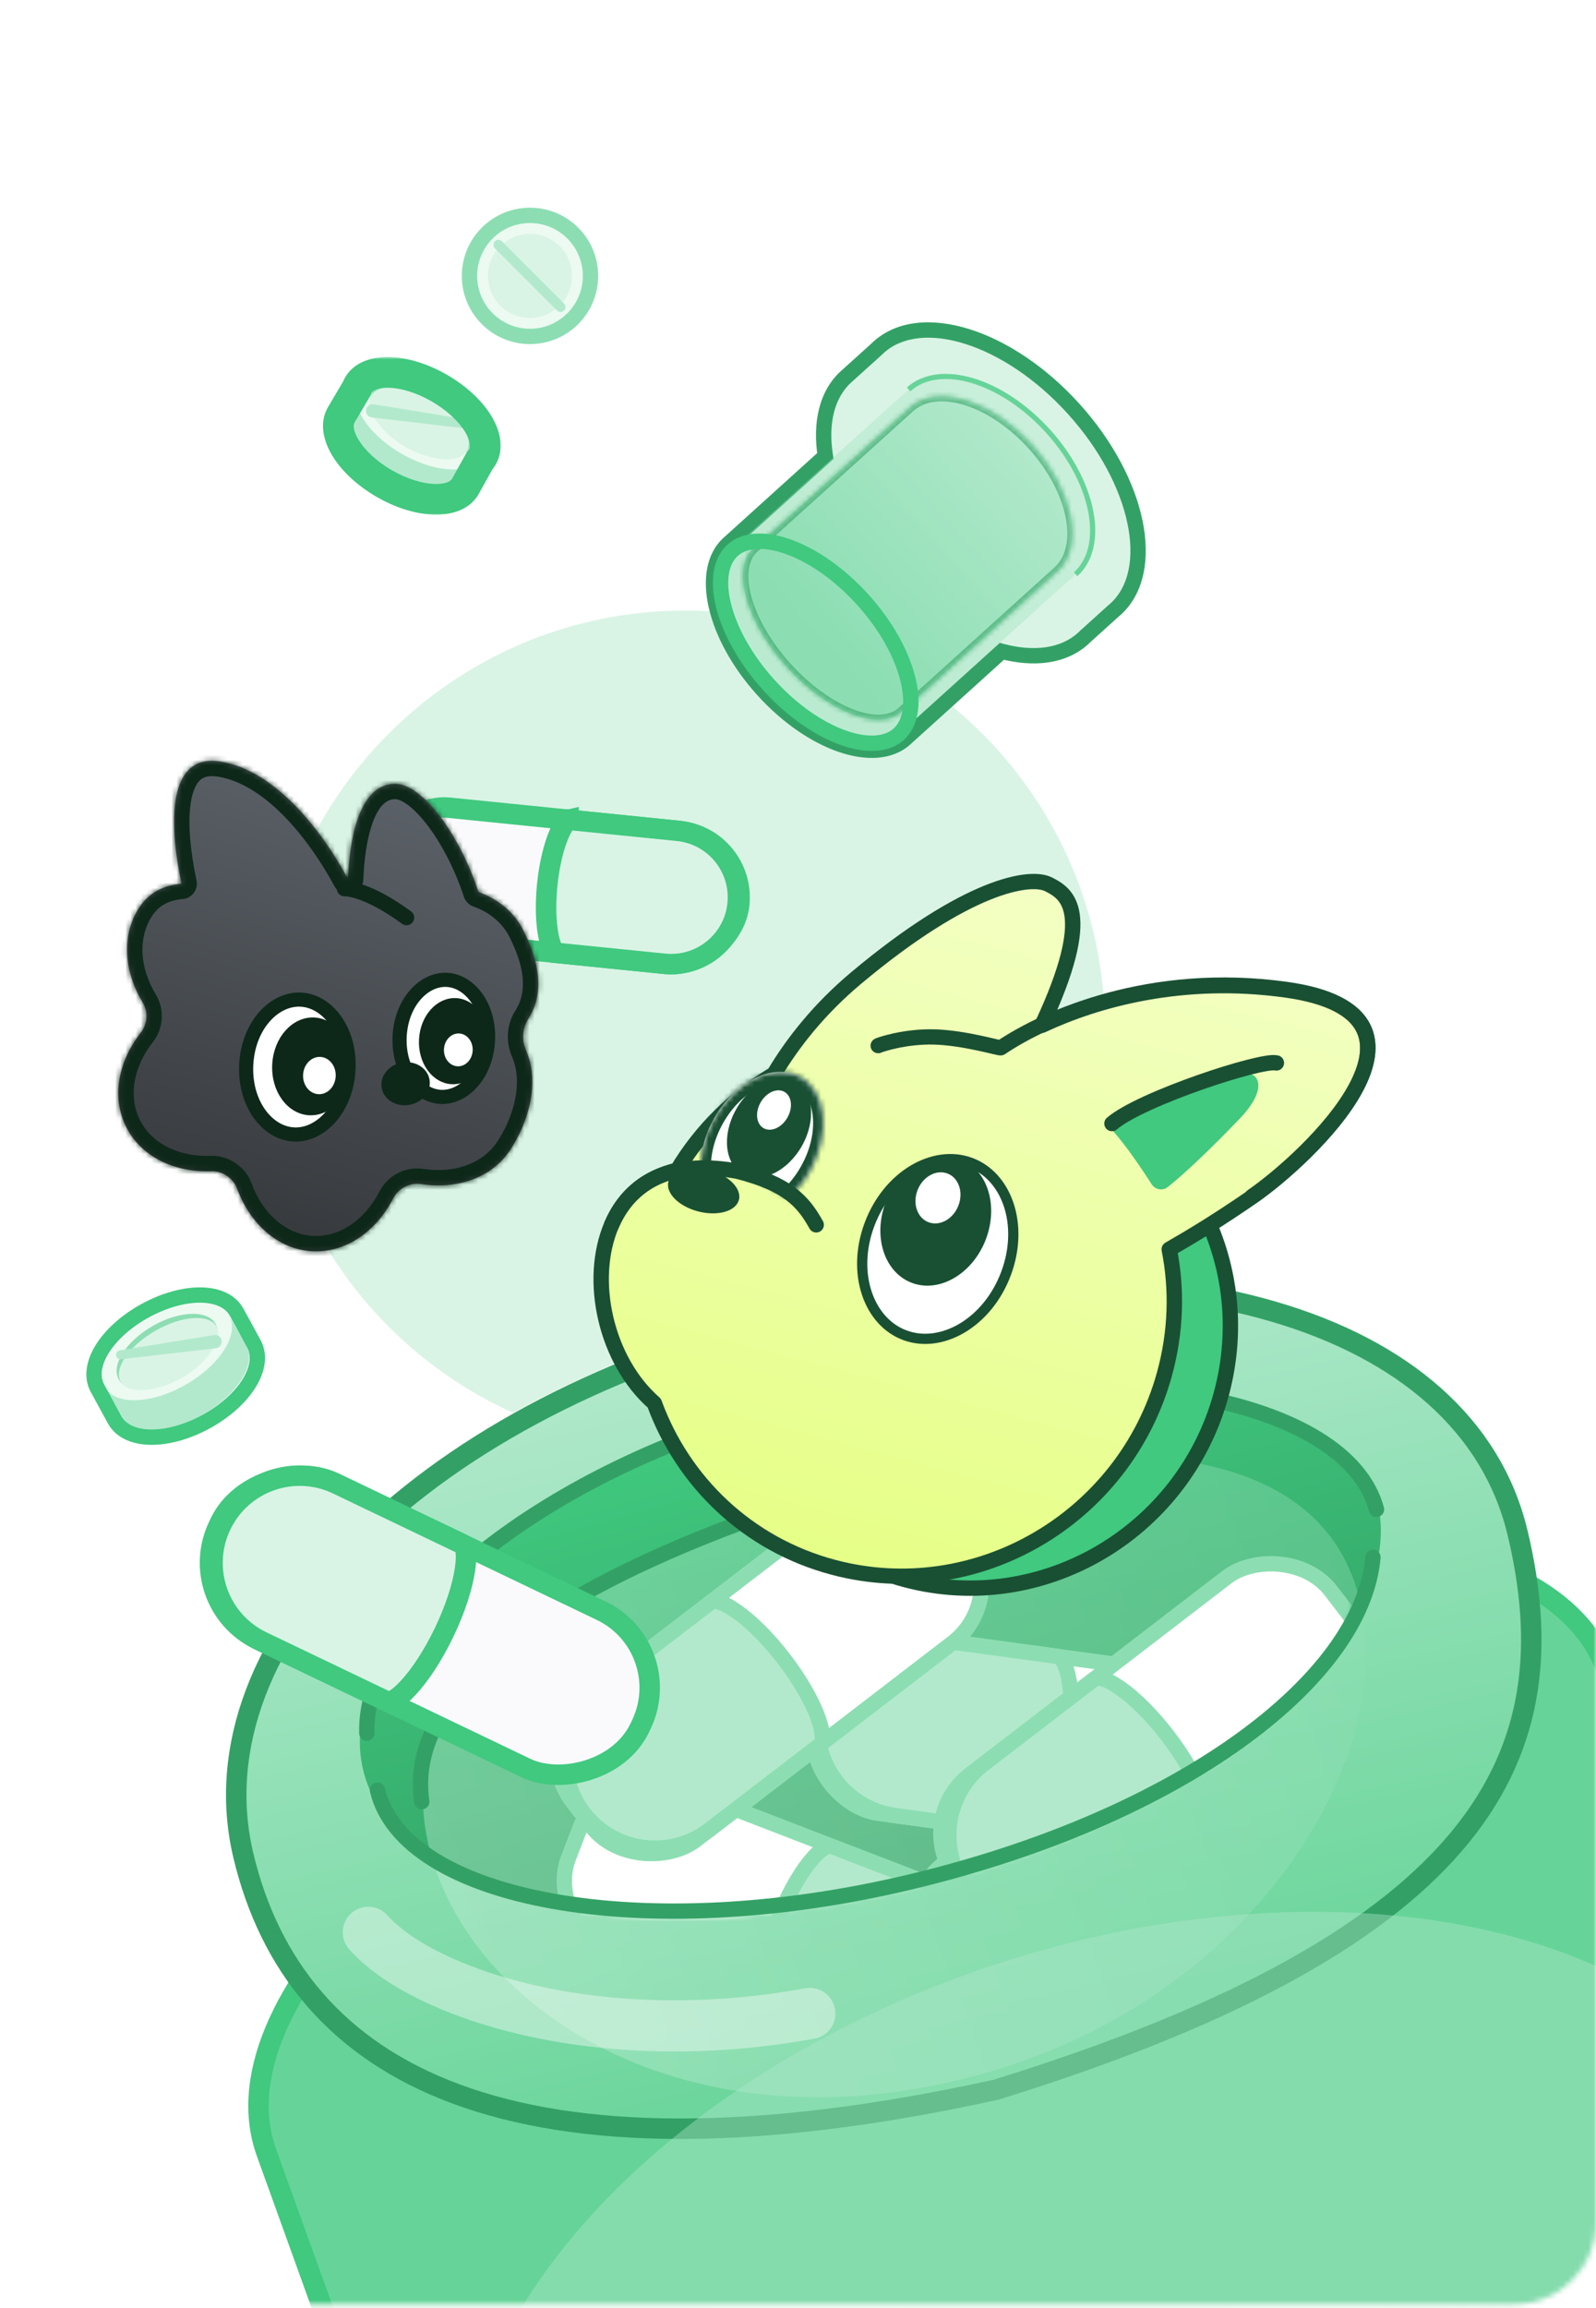 <svg width="312" height="451" viewBox="0 0 312 451" fill="none" xmlns="http://www.w3.org/2000/svg">
<path fill-rule="evenodd" clip-rule="evenodd" d="M200.694 249.026C210.329 235.584 216 219.109 216 201.31C216 156.022 179.287 119.31 134 119.31C88.713 119.31 52 156.022 52 201.31C52 234.604 71.843 263.264 100.348 276.108C115.907 267.409 134.102 260.316 154.18 255.525C170.329 251.671 185.995 249.528 200.694 249.026Z" fill="#D9F4E5"/>
<mask id="mask0_2014_17638" style="mask-type:alpha" maskUnits="userSpaceOnUse" x="0" y="0" width="312" height="451">
<rect y="0.31" width="312" height="450" rx="16" fill="#D9D9D9"/>
</mask>
<g mask="url(#mask0_2014_17638)">
<rect x="145.827" y="163.707" width="26.114" height="71.372" rx="13.057" transform="rotate(95.77 145.827 163.707)" fill="#FAFAFC" stroke="#40C97F" stroke-width="4"/>
<path d="M110.722 160.534C110.909 160.327 111.034 160.236 111.097 160.199L132.515 162.363C139.69 163.088 144.919 169.492 144.194 176.666C143.469 183.841 137.065 189.069 129.89 188.344L110.125 186.347L110.125 186.347L108.471 186.18C108.418 186.131 108.314 186.017 108.171 185.776C107.846 185.228 107.511 184.321 107.247 183.034C106.724 180.486 106.573 176.898 106.977 172.906C107.38 168.913 108.246 165.429 109.267 163.036C109.783 161.828 110.294 161.006 110.722 160.534ZM111.132 160.18C111.14 160.176 111.144 160.175 111.144 160.175C111.144 160.176 111.14 160.177 111.132 160.18Z" fill="#D9F4E5" stroke="#40C97F" stroke-width="4"/>
<circle cx="103.607" cy="53.916" r="11.829" transform="rotate(45 103.607 53.916)" fill="#ECFAF2" stroke="#8CDEB2" stroke-width="3"/>
<circle cx="103.607" cy="53.916" r="8.215" transform="rotate(45 103.607 53.916)" fill="#D9F4E5"/>
<rect x="97.42" y="46.463" width="19.145" height="1.939" rx="0.969" transform="rotate(45 97.42 46.463)" fill="#B2E9CC"/>
<path fill-rule="evenodd" clip-rule="evenodd" d="M75.124 94.501C81.82 98.367 88.905 98.631 90.949 95.092L94.449 89.03L86.267 84.306C85.161 83.368 83.905 82.48 82.525 81.683C81.144 80.886 79.747 80.242 78.381 79.753L70.2 75.03L66.7 81.092C64.657 84.631 68.428 90.635 75.124 94.501Z" fill="#B2E9CC"/>
<ellipse cx="82.193" cy="82.257" rx="14" ry="7.4" transform="rotate(30 82.193 82.257)" fill="#ECFAF2"/>
<ellipse cx="82.193" cy="82.257" rx="10.908" ry="5.766" transform="rotate(30 82.193 82.257)" fill="#8CDEB2"/>
<ellipse cx="81.924" cy="82.723" rx="10.803" ry="5.227" transform="rotate(30 81.924 82.723)" fill="#D9F4E5"/>
<path d="M71.904 81.201C71.027 80.302 71.806 78.806 73.045 79.008L91.449 82.006C91.605 82.032 91.751 82.099 91.872 82.2C92.539 82.76 92.071 83.844 91.207 83.743L72.685 81.585C72.388 81.551 72.112 81.415 71.904 81.201Z" fill="#B2E9CC"/>
<mask id="path-13-outside-1_2014_17638" maskUnits="userSpaceOnUse" x="62.145" y="69.766" width="36" height="31" fill="black">
<rect fill="white" x="62.145" y="69.766" width="36" height="31"/>
<path fill-rule="evenodd" clip-rule="evenodd" d="M93.817 89.944C94.007 89.734 94.174 89.505 94.317 89.257C96.361 85.718 92.589 79.714 85.893 75.848C79.197 71.982 72.112 71.718 70.069 75.257C69.957 75.451 69.862 75.653 69.784 75.862L66.7 81.092C64.657 84.631 68.428 90.635 75.124 94.501C81.82 98.367 88.905 98.631 90.949 95.092L93.817 89.944Z"/>
</mask>
<path d="M94.317 89.257L96.915 90.757V90.757L94.317 89.257ZM93.817 89.944L91.592 87.931L91.362 88.185L91.196 88.484L93.817 89.944ZM70.069 75.257L67.471 73.757L67.471 73.757L70.069 75.257ZM69.784 75.862L72.368 77.385L72.503 77.157L72.596 76.909L69.784 75.862ZM66.7 81.092L64.116 79.568L64.109 79.58L64.102 79.592L66.7 81.092ZM90.949 95.092L93.547 96.592L93.558 96.572L93.57 96.552L90.949 95.092ZM91.719 87.757C91.684 87.818 91.643 87.875 91.592 87.931L96.041 91.957C96.371 91.592 96.665 91.192 96.915 90.757L91.719 87.757ZM84.393 78.447C87.404 80.185 89.626 82.336 90.842 84.271C92.14 86.337 91.91 87.426 91.719 87.757L96.915 90.757C98.768 87.549 97.674 83.867 95.923 81.079C94.09 78.162 91.078 75.378 87.393 73.25L84.393 78.447ZM72.667 76.757C72.858 76.426 73.687 75.683 76.124 75.774C78.409 75.859 81.382 76.708 84.393 78.447L87.393 73.25C83.708 71.123 79.791 69.906 76.348 69.778C73.058 69.655 69.323 70.549 67.471 73.757L72.667 76.757ZM72.596 76.909C72.615 76.855 72.639 76.805 72.667 76.757L67.471 73.757C67.274 74.098 67.108 74.451 66.973 74.815L72.596 76.909ZM67.2 74.338L64.116 79.568L69.284 82.616L72.368 77.385L67.2 74.338ZM64.102 79.592C62.25 82.8 63.343 86.482 65.095 89.27C66.927 92.187 69.94 94.971 73.624 97.099L76.624 91.903C73.613 90.164 71.391 88.014 70.175 86.078C68.877 84.013 69.107 82.923 69.298 82.592L64.102 79.592ZM73.624 97.099C77.309 99.226 81.226 100.443 84.669 100.571C87.959 100.694 91.695 99.8 93.547 96.592L88.351 93.592C88.16 93.923 87.331 94.666 84.893 94.575C82.609 94.49 79.636 93.641 76.624 91.903L73.624 97.099ZM93.57 96.552L96.437 91.404L91.196 88.484L88.328 93.632L93.57 96.552Z" fill="#40C97F" mask="url(#path-13-outside-1_2014_17638)"/>
<path fill-rule="evenodd" clip-rule="evenodd" d="M39.748 276.385C33.052 280.251 25.967 280.516 23.923 276.977L20.423 270.915L28.605 266.191C29.711 265.253 30.967 264.365 32.348 263.568C33.728 262.771 35.125 262.127 36.491 261.638L44.672 256.915L48.172 262.977C50.215 266.516 46.444 272.519 39.748 276.385Z" fill="#B2E9CC"/>
<ellipse cx="14" cy="7.4" rx="14" ry="7.4" transform="matrix(-0.866 0.5 0.5 0.866 41.103 250.733)" fill="#ECFAF2"/>
<ellipse cx="10.908" cy="5.766" rx="10.908" ry="5.766" transform="matrix(-0.866 0.5 0.5 0.866 39.243 253.695)" fill="#8CDEB2"/>
<ellipse cx="10.803" cy="5.227" rx="10.803" ry="5.227" transform="matrix(-0.866 0.5 0.5 0.866 39.69 254.68)" fill="#D9F4E5"/>
<path d="M42.968 263.086C43.845 262.187 43.066 260.691 41.827 260.893L23.423 263.891C23.267 263.917 23.121 263.984 23 264.085C22.333 264.644 22.801 265.729 23.665 265.628L42.187 263.47C42.484 263.436 42.76 263.3 42.968 263.086Z" fill="#B2E9CC"/>
<path d="M19.067 271.321C17.692 268.805 18.537 265.797 20.238 263.238C21.983 260.614 24.86 258.06 28.422 256.115C31.985 254.169 35.688 253.128 38.839 253.078C41.911 253.029 44.899 253.945 46.273 256.462L49.611 262.573L49.617 262.583C50.995 265.106 50.16 268.121 48.461 270.688C46.719 273.32 43.843 275.878 40.28 277.824C36.717 279.771 33.01 280.808 29.854 280.851C26.776 280.893 23.788 279.966 22.41 277.443L22.405 277.433L19.067 271.321Z" stroke="#40C97F" stroke-width="3"/>
<g style="mix-blend-mode:multiply">
<rect x="1.186" y="1.759" width="35.096" height="92.351" rx="14.5" transform="matrix(-0.191 0.982 0.982 0.191 222.363 396.046)" fill="white" stroke="#8CDEB2" stroke-width="3"/>
<path d="M268.36 406.208L268.35 406.206L268.341 406.204L241.488 400.977C231.975 399.125 222.762 405.336 220.91 414.849C219.059 424.362 225.269 433.575 234.782 435.427L260.348 440.403L260.349 440.403L261.66 440.658C261.78 440.682 262.181 440.676 262.919 439.998C263.631 439.346 264.433 438.259 265.251 436.746C266.877 433.735 268.399 429.341 269.383 424.284C270.367 419.228 270.604 414.583 270.227 411.182C270.037 409.472 269.7 408.165 269.286 407.293C268.855 406.388 268.485 406.232 268.365 406.209L268.36 406.208Z" fill="#B2E9CC" stroke="#8CDEB2" stroke-width="3"/>
<rect x="0.401" y="2.083" width="35.096" height="92.351" rx="14.5" transform="matrix(-0.561 0.828 0.828 0.561 270.746 393.85)" fill="white" stroke="#8CDEB2" stroke-width="3"/>
<path d="M309.783 420.767L309.775 420.762L309.766 420.756L287.114 405.418C279.089 399.984 268.179 402.085 262.745 410.11C257.311 418.134 259.412 429.045 267.436 434.479L289.003 449.082L289.003 449.082L290.109 449.831C290.211 449.9 290.582 450.052 291.527 449.718C292.438 449.397 293.602 448.712 294.947 447.64C297.623 445.508 300.747 442.063 303.635 437.797C306.523 433.531 308.563 429.352 309.549 426.075C310.045 424.428 310.248 423.093 310.209 422.128C310.168 421.127 309.889 420.839 309.787 420.77L309.783 420.767Z" fill="#B2E9CC" stroke="#8CDEB2" stroke-width="3"/>
<rect x="0.401" y="2.083" width="35.096" height="92.351" rx="14.5" transform="matrix(-0.561 0.828 0.828 0.561 259.402 356.828)" fill="white" stroke="#8CDEB2" stroke-width="3"/>
<path d="M298.438 383.745L298.43 383.74L298.421 383.734L275.769 368.396C267.744 362.962 256.834 365.063 251.4 373.087C245.966 381.112 248.067 392.023 256.092 397.457L277.659 412.06L277.659 412.06L278.765 412.809C278.866 412.878 279.237 413.03 280.182 412.696C281.093 412.375 282.257 411.69 283.602 410.618C286.279 408.486 289.402 405.04 292.29 400.775C295.179 396.509 297.218 392.33 298.204 389.053C298.7 387.406 298.904 386.071 298.864 385.106C298.823 384.105 298.544 383.817 298.442 383.748L298.438 383.745Z" fill="#B2E9CC" stroke="#8CDEB2" stroke-width="3"/>
<rect x="0.401" y="2.083" width="35.096" height="92.351" rx="14.5" transform="matrix(-0.561 0.828 0.828 0.561 188.008 354.008)" fill="white" stroke="#8CDEB2" stroke-width="3"/>
<path d="M227.045 380.925L227.037 380.92L227.028 380.914L204.376 365.576C196.351 360.142 185.441 362.243 180.007 370.267C174.573 378.292 176.674 389.203 184.699 394.637L206.265 409.24L206.266 409.24L207.372 409.989C207.473 410.058 207.844 410.21 208.789 409.876C209.7 409.555 210.864 408.87 212.209 407.798C214.886 405.666 218.009 402.22 220.897 397.955C223.786 393.689 225.825 389.51 226.811 386.233C227.307 384.586 227.51 383.251 227.471 382.286C227.43 381.285 227.151 380.997 227.049 380.928L227.045 380.925Z" fill="#B2E9CC" stroke="#8CDEB2" stroke-width="3"/>
<rect x="1.892" y="-0.959" width="35.096" height="92.351" rx="14.5" transform="matrix(0.95 0.311 0.311 -0.95 228.768 504.165)" fill="white" stroke="#8CDEB2" stroke-width="3"/>
<rect x="2.117" y="-0.14" width="35.096" height="92.351" rx="14.5" transform="matrix(0.752 0.659 0.659 -0.752 274.845 519.782)" fill="white" stroke="#8CDEB2" stroke-width="3"/>
<rect x="2.117" y="-0.14" width="35.096" height="92.351" rx="14.5" transform="matrix(0.752 0.659 0.659 -0.752 207.79 467.228)" fill="white" stroke="#8CDEB2" stroke-width="3"/>
<path d="M239.157 434.627L239.15 434.634L239.144 434.642L221.12 455.221C214.734 462.512 215.468 473.598 222.759 479.984C230.05 486.369 241.136 485.635 247.522 478.345L264.682 458.751L264.682 458.751L265.562 457.746C265.643 457.654 265.839 457.304 265.626 456.325C265.419 455.382 264.884 454.142 263.987 452.675C262.202 449.755 259.17 446.229 255.295 442.835C251.419 439.441 247.525 436.9 244.395 435.516C242.822 434.82 241.522 434.453 240.56 434.373C239.562 434.29 239.241 434.531 239.16 434.623L239.157 434.627Z" fill="#B2E9CC" stroke="#8CDEB2" stroke-width="3"/>
<rect x="2.117" y="-0.14" width="35.096" height="92.351" rx="14.5" transform="matrix(0.752 0.659 0.659 -0.752 151.503 455.979)" fill="white" stroke="#8CDEB2" stroke-width="3"/>
<path d="M182.87 423.377L182.864 423.384L182.858 423.392L164.833 443.971C158.448 451.262 159.182 462.349 166.473 468.734C173.763 475.119 184.85 474.385 191.235 467.095L208.396 447.501L208.396 447.501L209.276 446.496C209.356 446.404 209.553 446.055 209.339 445.076C209.133 444.132 208.598 442.892 207.7 441.425C205.916 438.505 202.884 434.979 199.008 431.585C195.133 428.191 191.238 425.65 188.109 424.266C186.536 423.57 185.236 423.203 184.274 423.123C183.275 423.04 182.955 423.281 182.874 423.373L182.87 423.377Z" fill="#B2E9CC" stroke="#8CDEB2" stroke-width="3"/>
<rect x="1.892" y="-0.959" width="35.096" height="92.351" rx="14.5" transform="matrix(0.95 0.311 0.311 -0.95 177.402 494.589)" fill="white" stroke="#8CDEB2" stroke-width="3"/>
<path d="M193.004 453.007L193.001 453.016L192.998 453.025L184.488 479.025C181.473 488.235 186.496 498.146 195.706 501.161C204.917 504.176 214.828 499.153 217.843 489.943L225.945 465.189L225.945 465.189L226.361 463.92C226.399 463.803 226.443 463.405 225.862 462.588C225.302 461.801 224.324 460.87 222.923 459.872C220.136 457.886 215.964 455.832 211.069 454.229C206.173 452.626 201.593 451.816 198.172 451.77C196.452 451.747 195.112 451.919 194.196 452.222C193.244 452.538 193.044 452.885 193.006 453.002L193.004 453.007Z" fill="#B2E9CC" stroke="#8CDEB2" stroke-width="3"/>
<rect x="2.117" y="-0.14" width="35.096" height="92.351" rx="14.5" transform="matrix(0.752 0.659 0.659 -0.752 239.489 486.938)" fill="white" stroke="#8CDEB2" stroke-width="3"/>
<path d="M270.857 454.336L270.85 454.343L270.844 454.351L252.819 474.93C246.434 482.221 247.168 493.308 254.459 499.693C261.749 506.078 272.836 505.344 279.221 498.054L296.382 478.46L296.382 478.46L297.262 477.455C297.342 477.363 297.539 477.014 297.325 476.035C297.119 475.091 296.584 473.852 295.686 472.384C293.902 469.464 290.87 465.938 286.994 462.544C283.119 459.15 279.224 456.609 276.095 455.225C274.522 454.529 273.222 454.162 272.26 454.082C271.261 453.999 270.941 454.24 270.86 454.332L270.857 454.336Z" fill="#B2E9CC" stroke="#8CDEB2" stroke-width="3"/>
<rect x="2.117" y="-0.14" width="35.096" height="92.351" rx="14.5" transform="matrix(0.752 0.659 0.659 -0.752 164.293 438.277)" fill="white" stroke="#8CDEB2" stroke-width="3"/>
<path d="M195.66 405.676L195.654 405.683L195.647 405.691L177.623 426.27C171.238 433.561 171.972 444.647 179.262 451.033C186.553 457.418 197.64 456.684 204.025 449.394L221.186 429.8L221.185 429.8L222.065 428.795C222.146 428.703 222.343 428.353 222.129 427.374C221.923 426.431 221.387 425.191 220.49 423.723C218.706 420.804 215.673 417.278 211.798 413.884C207.923 410.49 204.028 407.949 200.899 406.565C199.325 405.869 198.026 405.501 197.064 405.421C196.065 405.338 195.744 405.58 195.664 405.672L195.66 405.676Z" fill="#B2E9CC" stroke="#8CDEB2" stroke-width="3"/>
<rect x="-0.86" y="-1.939" width="35.096" height="92.351" rx="14.5" transform="matrix(0.36 -0.933 -0.933 -0.36 190.59 408.305)" fill="white" stroke="#8CDEB2" stroke-width="3"/>
<path d="M149.791 393.501L149.8 393.505L149.81 393.508L175.336 403.347C184.379 406.833 194.535 402.328 198.021 393.284C201.506 384.241 197.001 374.085 187.958 370.599L163.655 361.232L163.655 361.232L162.409 360.752C162.294 360.708 161.898 360.643 161.053 361.181C160.238 361.699 159.258 362.629 158.189 363.976C156.062 366.657 153.796 370.717 151.943 375.524C150.09 380.331 149.045 384.862 148.823 388.277C148.711 389.994 148.813 391.34 149.069 392.271C149.335 393.237 149.672 393.455 149.786 393.499L149.791 393.501Z" fill="#B2E9CC" stroke="#8CDEB2" stroke-width="3"/>
<rect x="1.284" y="1.689" width="35.096" height="92.351" rx="14.5" transform="matrix(-0.135 0.991 0.991 0.135 170.262 425.001)" fill="white" stroke="#8CDEB2" stroke-width="3"/>
<path d="M216.678 432.624L216.669 432.622L216.659 432.621L189.553 428.927C179.95 427.618 171.104 434.341 169.796 443.944C168.487 453.547 175.21 462.392 184.813 463.701L210.621 467.219L210.621 467.219L211.944 467.399C212.065 467.416 212.465 467.387 213.164 466.669C213.838 465.977 214.577 464.847 215.307 463.289C216.76 460.191 218.03 455.717 218.726 450.613C219.421 445.509 219.395 440.858 218.824 437.484C218.538 435.788 218.128 434.501 217.664 433.654C217.183 432.775 216.805 432.641 216.684 432.624L216.678 432.624Z" fill="#B2E9CC" stroke="#8CDEB2" stroke-width="3"/>
<rect x="1.284" y="1.689" width="35.096" height="92.351" rx="14.5" transform="matrix(-0.135 0.991 0.991 0.135 113.975 413.752)" fill="white" stroke="#8CDEB2" stroke-width="3"/>
<path d="M160.392 421.374L160.382 421.373L160.372 421.371L133.266 417.677C123.663 416.368 114.818 423.092 113.509 432.694C112.2 442.297 118.924 451.143 128.526 452.452L154.334 455.969L154.334 455.969L155.657 456.149C155.779 456.166 156.179 456.137 156.877 455.419C157.551 454.727 158.29 453.597 159.02 452.039C160.473 448.941 161.743 444.467 162.439 439.363C163.134 434.259 163.108 429.609 162.537 426.235C162.251 424.538 161.841 423.252 161.377 422.405C160.896 421.526 160.518 421.391 160.397 421.375L160.392 421.374Z" fill="#B2E9CC" stroke="#8CDEB2" stroke-width="3"/>
<rect x="2.063" y="0.495" width="35.096" height="92.351" rx="14.5" transform="matrix(0.523 0.853 0.853 -0.523 63.305 440.914)" fill="white" stroke="#8CDEB2" stroke-width="3"/>
<path d="M103.453 418.721L103.445 418.726L103.436 418.731L80.114 433.03C71.851 438.095 69.259 448.9 74.325 457.162C79.39 465.424 90.195 468.016 98.457 462.951L120.662 449.337L120.662 449.337L121.801 448.639C121.905 448.575 122.197 448.3 122.283 447.301C122.367 446.339 122.224 444.996 121.803 443.328C120.966 440.01 119.118 435.743 116.425 431.351C113.733 426.96 110.768 423.377 108.191 421.126C106.895 419.994 105.763 419.257 104.868 418.895C103.939 418.519 103.562 418.654 103.457 418.718L103.453 418.721Z" fill="#B2E9CC" stroke="#8CDEB2" stroke-width="3"/>
<rect x="1.284" y="1.689" width="35.096" height="92.351" rx="14.5" transform="matrix(-0.135 0.991 0.991 0.135 231.655 351.203)" fill="white" stroke="#8CDEB2" stroke-width="3"/>
<path d="M278.072 358.825L278.062 358.824L278.052 358.822L250.946 355.128C241.343 353.819 232.498 360.543 231.189 370.146C229.88 379.748 236.604 388.594 246.206 389.903L272.014 393.42L272.014 393.42L273.337 393.6C273.459 393.617 273.859 393.588 274.558 392.87C275.231 392.178 275.97 391.048 276.701 389.49C278.153 386.392 279.423 381.919 280.119 376.814C280.815 371.71 280.788 367.06 280.218 363.686C279.931 361.99 279.521 360.703 279.057 359.856C278.576 358.977 278.198 358.842 278.077 358.826L278.072 358.825Z" fill="#B2E9CC" stroke="#8CDEB2" stroke-width="3"/>
<rect x="1.843" y="1.05" width="35.096" height="92.351" rx="14.5" transform="matrix(0.264 0.964 0.964 -0.264 112.748 467.849)" fill="white" stroke="#8CDEB2" stroke-width="3"/>
<rect x="1.284" y="1.689" width="35.096" height="92.351" rx="14.5" transform="matrix(-0.135 0.991 0.991 0.135 190.499 436.985)" fill="white" stroke="#8CDEB2" stroke-width="3"/>
<path d="M236.915 444.607L236.905 444.606L236.896 444.605L209.79 440.91C200.187 439.602 191.341 446.325 190.032 455.928C188.724 465.531 195.447 474.376 205.05 475.685L230.857 479.203L230.857 479.202L232.181 479.383C232.302 479.399 232.702 479.371 233.401 478.653C234.075 477.961 234.814 476.83 235.544 475.273C236.996 472.174 238.267 467.701 238.962 462.597C239.658 457.492 239.631 452.842 239.061 449.468C238.774 447.772 238.365 446.485 237.901 445.638C237.42 444.759 237.042 444.625 236.92 444.608L236.915 444.607Z" fill="#B2E9CC" stroke="#8CDEB2" stroke-width="3"/>
<rect x="1.284" y="1.689" width="35.096" height="92.351" rx="14.5" transform="matrix(-0.135 0.991 0.991 0.135 115.303 388.325)" fill="white" stroke="#8CDEB2" stroke-width="3"/>
<path d="M161.719 395.947L161.709 395.946L161.7 395.944L134.593 392.25C124.991 390.941 116.145 397.665 114.836 407.267C113.527 416.87 120.251 425.716 129.854 427.025L155.661 430.542L155.661 430.542L156.985 430.722C157.106 430.739 157.506 430.71 158.205 429.992C158.878 429.3 159.618 428.17 160.348 426.612C161.8 423.514 163.071 419.041 163.766 413.936C164.462 408.832 164.435 404.182 163.865 400.808C163.578 399.111 163.168 397.825 162.705 396.978C162.224 396.099 161.846 395.964 161.724 395.948L161.719 395.947Z" fill="#B2E9CC" stroke="#8CDEB2" stroke-width="3"/>
<rect x="2.063" y="0.495" width="35.096" height="92.351" rx="14.5" transform="matrix(0.523 0.853 0.853 -0.523 87.437 464.835)" fill="white" stroke="#8CDEB2" stroke-width="3"/>
<path d="M127.584 442.642L127.576 442.647L127.567 442.652L104.245 456.951C95.983 462.016 93.391 472.82 98.456 481.083C103.522 489.345 114.326 491.937 122.588 486.871L144.794 473.258L144.794 473.258L145.932 472.56C146.037 472.496 146.328 472.221 146.415 471.222C146.498 470.26 146.355 468.917 145.934 467.249C145.097 463.931 143.249 459.664 140.556 455.272C137.864 450.881 134.9 447.297 132.322 445.046C131.027 443.915 129.895 443.178 129 442.816C128.071 442.44 127.693 442.575 127.589 442.639L127.584 442.642Z" fill="#B2E9CC" stroke="#8CDEB2" stroke-width="3"/>
<rect x="1.284" y="1.689" width="35.096" height="92.351" rx="14.5" transform="matrix(-0.135 0.991 0.991 0.135 160.463 316.095)" fill="white" stroke="#8CDEB2" stroke-width="3"/>
<path d="M206.88 323.717L206.87 323.716L206.86 323.715L179.754 320.02C170.151 318.711 161.306 325.435 159.997 335.038C158.688 344.64 165.412 353.486 175.015 354.795L200.822 358.312L200.822 358.312L202.145 358.493C202.267 358.509 202.667 358.481 203.366 357.762C204.039 357.07 204.778 355.94 205.509 354.383C206.961 351.284 208.231 346.811 208.927 341.707C209.623 336.602 209.596 331.952 209.026 328.578C208.739 326.882 208.329 325.595 207.866 324.748C207.384 323.869 207.006 323.734 206.885 323.718L206.88 323.717Z" fill="#B2E9CC" stroke="#8CDEB2" stroke-width="3"/>
<rect x="1.284" y="1.689" width="35.096" height="92.351" rx="14.5" transform="matrix(-0.135 0.991 0.991 0.135 173.56 448.672)" fill="white" stroke="#8CDEB2" stroke-width="3"/>
<path d="M219.977 456.294L219.967 456.293L219.957 456.292L192.851 452.597C183.248 451.288 174.403 458.012 173.094 467.615C171.785 477.217 178.508 486.063 188.111 487.372L213.919 490.889L213.919 490.889L215.242 491.069C215.363 491.086 215.764 491.057 216.462 490.339C217.136 489.647 217.875 488.517 218.605 486.959C220.058 483.861 221.328 479.388 222.024 474.283C222.719 469.179 222.693 464.529 222.122 461.155C221.836 459.459 221.426 458.172 220.962 457.325C220.481 456.446 220.103 456.311 219.982 456.295L219.977 456.294Z" fill="#B2E9CC" stroke="#8CDEB2" stroke-width="3"/>
</g>
<g style="mix-blend-mode:multiply">
<path d="M313.815 325.7L313.921 325.973L314.023 326.257L389.217 534.831L127.296 629.257L52.103 420.683L52 420.398L51.907 420.121C49.41 412.663 50.36 404.196 54.51 395.134C58.664 386.062 65.976 376.516 75.972 367.067C95.958 348.174 126.396 329.93 162.654 316.859C198.911 303.787 233.989 298.412 261.433 300.206C275.158 301.103 286.88 303.787 295.867 308.121C304.845 312.451 310.979 318.364 313.815 325.7Z" fill="#66D498" stroke="#40C97F" stroke-width="4"/>
<path d="M296.671 299.55C301.836 321.197 300.217 340.805 285.68 358.726C271.026 376.791 243.033 393.416 194.697 408.374C147.155 418.819 112.858 417.957 89.248 409.234C65.766 400.56 52.694 384.055 47.579 362.622C42.535 341.482 51.365 319.543 70.614 300.601C89.855 281.666 119.323 265.948 154.853 257.47C190.419 248.983 223.478 248.888 248.85 256.28C274.214 263.669 291.631 278.43 296.671 299.55Z" fill="url(#paint0_linear_2014_17638)" stroke="#33A165" stroke-width="4" stroke-linejoin="round"/>
<g style="mix-blend-mode:darken">
<g style="mix-blend-mode:multiply">
<path d="M269.123 292.936C276.127 318.805 237.489 351.774 182.822 366.576C128.155 381.378 78.161 372.407 71.157 346.539C64.153 320.671 102.791 287.701 157.458 272.899C192.742 266.14 262.119 267.068 269.123 292.936Z" fill="url(#paint1_linear_2014_17638)"/>
</g>
<path opacity="0.4" d="M265.691 312.184C273.691 343.479 244.729 391.85 189.348 406.007C133.967 420.164 92.011 392.851 84.011 361.556C76.011 330.261 104.996 306.833 160.377 292.676C215.758 278.519 257.691 280.888 265.691 312.184Z" fill="url(#paint2_linear_2014_17638)"/>
</g>
<path d="M71.717 338.708C70.954 315.581 107.634 287.086 152.634 275.086" stroke="#33A165" stroke-width="3" stroke-linecap="round"/>
<path d="M82.451 352.086C77.951 321.586 134.951 300.086 160.951 292.086" stroke="#33A165" stroke-width="3" stroke-linecap="round"/>
</g>
<path d="M269.09 294.966C263.224 273.073 215.924 265.055 172.395 275.416" stroke="#33A165" stroke-width="3" stroke-linecap="round"/>
<mask id="mask1_2014_17638" style="mask-type:alpha" maskUnits="userSpaceOnUse" x="77" y="280" width="188" height="95">
<ellipse cx="171.065" cy="327.64" rx="96.284" ry="41.95" transform="rotate(-14.308 171.065 327.64)" fill="#D9D9D9"/>
</mask>
<g mask="url(#mask1_2014_17638)">
<rect x="0.401" y="2.083" width="35.096" height="92.351" rx="14.5" transform="matrix(-0.561 0.828 0.828 0.561 259.402 356.828)" fill="white" stroke="#8CDEB2" stroke-width="3"/>
<path d="M298.438 383.745L298.43 383.74L298.421 383.734L275.769 368.396C267.744 362.962 256.834 365.062 251.4 373.087C245.966 381.112 248.067 392.023 256.092 397.457L277.659 412.06L277.659 412.06L278.765 412.809C278.866 412.877 279.237 413.029 280.182 412.696C281.093 412.375 282.257 411.69 283.602 410.618C286.279 408.486 289.402 405.04 292.29 400.775C295.179 396.509 297.218 392.33 298.204 389.053C298.7 387.406 298.904 386.071 298.864 385.106C298.823 384.105 298.544 383.817 298.442 383.748L298.438 383.745Z" fill="#B2E9CC" stroke="#8CDEB2" stroke-width="3"/>
<rect x="0.401" y="2.083" width="35.096" height="92.351" rx="14.5" transform="matrix(-0.561 0.828 0.828 0.561 188.008 354.008)" fill="white" stroke="#8CDEB2" stroke-width="3"/>
<path d="M227.045 380.925L227.037 380.92L227.028 380.914L204.376 365.576C196.351 360.142 185.441 362.242 180.007 370.267C174.573 378.292 176.674 389.203 184.699 394.637L206.265 409.24L206.266 409.24L207.372 409.989C207.473 410.057 207.844 410.209 208.789 409.876C209.7 409.555 210.864 408.87 212.209 407.798C214.886 405.666 218.009 402.22 220.897 397.955C223.786 393.689 225.825 389.51 226.811 386.233C227.307 384.586 227.51 383.251 227.471 382.286C227.43 381.285 227.151 380.997 227.049 380.928L227.045 380.925Z" fill="#B2E9CC" stroke="#8CDEB2" stroke-width="3"/>
<rect x="2.117" y="-0.14" width="35.096" height="92.351" rx="14.5" transform="matrix(0.752 0.659 0.659 -0.752 164.293 438.277)" fill="white" stroke="#8CDEB2" stroke-width="3"/>
<rect x="-0.86" y="-1.939" width="35.096" height="92.351" rx="14.5" transform="matrix(0.36 -0.933 -0.933 -0.36 190.59 408.305)" fill="white" stroke="#8CDEB2" stroke-width="3"/>
<path d="M149.791 393.501L149.8 393.505L149.81 393.508L175.336 403.347C184.379 406.833 194.535 402.327 198.021 393.284C201.506 384.241 197.001 374.085 187.958 370.599L163.655 361.232L163.655 361.232L162.409 360.752C162.294 360.708 161.898 360.643 161.053 361.181C160.238 361.699 159.258 362.629 158.189 363.976C156.062 366.657 153.796 370.717 151.943 375.524C150.09 380.331 149.045 384.862 148.823 388.277C148.711 389.994 148.813 391.34 149.069 392.271C149.335 393.237 149.672 393.455 149.786 393.499L149.791 393.501Z" fill="#B2E9CC" stroke="#8CDEB2" stroke-width="3"/>
<rect x="1.284" y="1.689" width="35.096" height="92.351" rx="14.5" transform="matrix(-0.135 0.991 0.991 0.135 231.655 351.203)" fill="white" stroke="#8CDEB2" stroke-width="3"/>
<path d="M278.072 358.825L278.062 358.824L278.052 358.822L250.946 355.128C241.343 353.819 232.498 360.543 231.189 370.145C229.88 379.748 236.604 388.594 246.206 389.903L272.014 393.42L272.014 393.42L273.337 393.6C273.459 393.617 273.859 393.588 274.558 392.87C275.231 392.178 275.97 391.048 276.701 389.49C278.153 386.392 279.423 381.919 280.119 376.814C280.815 371.71 280.788 367.06 280.218 363.686C279.931 361.99 279.521 360.703 279.057 359.856C278.576 358.977 278.198 358.842 278.077 358.826L278.072 358.825Z" fill="#B2E9CC" stroke="#8CDEB2" stroke-width="3"/>
<rect x="1.284" y="1.689" width="35.096" height="92.351" rx="14.5" transform="matrix(-0.135 0.991 0.991 0.135 160.463 316.095)" fill="white" stroke="#8CDEB2" stroke-width="3"/>
<path d="M206.88 323.717L206.87 323.716L206.86 323.715L179.754 320.02C170.151 318.711 161.306 325.435 159.997 335.038C158.688 344.64 165.412 353.486 175.015 354.795L200.822 358.312L200.822 358.312L202.145 358.493C202.267 358.509 202.667 358.481 203.366 357.762C204.039 357.07 204.778 355.94 205.509 354.383C206.961 351.284 208.231 346.811 208.927 341.707C209.623 336.602 209.596 331.952 209.026 328.578C208.739 326.882 208.329 325.595 207.866 324.748C207.384 323.869 207.006 323.734 206.885 323.718L206.88 323.717Z" fill="#B2E9CC" stroke="#8CDEB2" stroke-width="3"/>
<rect x="2.103" y="0.277" width="35.096" height="92.351" rx="14.5" transform="matrix(0.609 0.793 0.793 -0.609 101.603 339.117)" fill="white" stroke="#8CDEB2" stroke-width="3"/>
<path d="M139.073 313.028L139.066 313.035L139.058 313.041L117.351 329.69C109.661 335.588 108.208 346.603 114.106 354.293C120.005 361.983 131.02 363.436 138.71 357.538L159.377 341.686L159.377 341.686L160.437 340.873C160.534 340.799 160.796 340.495 160.778 339.493C160.76 338.527 160.478 337.207 159.886 335.591C158.708 332.379 156.425 328.327 153.29 324.24C150.155 320.152 146.834 316.897 144.036 314.927C142.63 313.936 141.427 313.321 140.499 313.054C139.536 312.777 139.175 312.951 139.078 313.025L139.073 313.028Z" fill="#B2E9CC" stroke="#8CDEB2" stroke-width="3"/>
<rect x="2.103" y="0.277" width="35.096" height="92.351" rx="14.5" transform="matrix(0.609 0.793 0.793 -0.609 176.603 354.117)" fill="white" stroke="#8CDEB2" stroke-width="3"/>
<path d="M214.073 328.028L214.066 328.035L214.058 328.041L192.351 344.69C184.661 350.588 183.208 361.603 189.106 369.293C195.005 376.983 206.02 378.436 213.71 372.538L234.377 356.686L234.377 356.686L235.437 355.873C235.534 355.799 235.796 355.495 235.778 354.493C235.76 353.527 235.478 352.207 234.886 350.591C233.708 347.379 231.425 343.327 228.29 339.24C225.155 335.152 221.834 331.897 219.036 329.927C217.63 328.936 216.427 328.321 215.499 328.054C214.536 327.777 214.175 327.951 214.078 328.025L214.073 328.028Z" fill="#B2E9CC" stroke="#8CDEB2" stroke-width="3"/>
</g>
<path d="M268.395 304.325C266.282 328.496 230.27 355.286 177.949 367.771C125.627 380.256 78.921 371.337 73.79 349.835" stroke="#33A165" stroke-width="3" stroke-linecap="round"/>
<path fill-rule="evenodd" clip-rule="evenodd" d="M165.447 73.569C165.575 73.453 165.705 73.341 165.837 73.231L171.391 68.211C171.513 68.091 171.638 67.973 171.765 67.858C180.044 60.375 197.116 65.773 209.898 79.914C222.679 94.055 226.33 111.584 218.051 119.066C217.887 119.215 217.719 119.359 217.547 119.497L212.213 124.319C212.058 124.475 211.898 124.628 211.733 124.777C207.894 128.247 202.162 128.947 195.844 127.289L176.965 144.353C171.125 149.632 158.669 145.367 149.143 134.828C139.617 124.289 136.629 111.467 142.469 106.188L161.348 89.124C160.334 82.671 161.608 77.039 165.447 73.569Z" fill="#D9F4E5"/>
<path d="M165.837 73.231L166.794 74.386L166.819 74.366L166.843 74.344L165.837 73.231ZM171.391 68.211L172.397 69.324L172.42 69.303L172.443 69.28L171.391 68.211ZM217.547 119.497L216.604 118.331L216.572 118.357L216.541 118.384L217.547 119.497ZM212.213 124.319L211.207 123.206L211.177 123.234L211.147 123.263L212.213 124.319ZM195.844 127.289L196.225 125.838L195.44 125.632L194.838 126.176L195.844 127.289ZM176.965 144.353L175.959 143.24L176.965 144.353ZM161.348 89.124L162.354 90.237L162.956 89.693L162.83 88.891L161.348 89.124ZM164.879 72.077C164.731 72.2 164.585 72.326 164.442 72.456L166.453 74.681C166.565 74.58 166.679 74.482 166.794 74.386L164.879 72.077ZM170.385 67.099L164.831 72.119L166.843 74.344L172.397 69.324L170.385 67.099ZM170.76 66.745C170.616 66.875 170.476 67.007 170.338 67.143L172.443 69.28C172.55 69.175 172.659 69.072 172.771 68.971L170.76 66.745ZM211.01 78.908C204.473 71.675 196.791 66.622 189.595 64.347C182.438 62.084 175.457 62.499 170.76 66.745L172.771 68.971C176.352 65.734 182.046 65.107 188.691 67.207C195.295 69.295 202.541 74.011 208.785 80.919L211.01 78.908ZM219.057 120.179C223.754 115.933 224.871 109.029 223.34 101.681C221.802 94.292 217.548 86.141 211.01 78.908L208.785 80.919C215.029 87.828 218.991 95.511 220.403 102.293C221.824 109.115 220.627 114.717 217.045 117.953L219.057 120.179ZM218.49 120.664C218.683 120.508 218.872 120.346 219.057 120.179L217.045 117.953C216.901 118.084 216.754 118.21 216.604 118.331L218.49 120.664ZM213.219 125.432L218.553 120.61L216.541 118.384L211.207 123.206L213.219 125.432ZM212.739 125.89C212.924 125.722 213.104 125.551 213.278 125.375L211.147 123.263C211.012 123.4 210.872 123.534 210.728 123.664L212.739 125.89ZM195.463 128.739C202.052 130.469 208.383 129.827 212.739 125.89L210.728 123.664C207.405 126.667 202.272 127.425 196.225 125.838L195.463 128.739ZM177.971 145.466L196.85 128.401L194.838 126.176L175.959 143.24L177.971 145.466ZM148.03 135.834C152.931 141.256 158.632 145.121 163.95 146.941C169.213 148.743 174.462 148.638 177.971 145.466L175.959 143.24C173.628 145.347 169.729 145.749 164.922 144.103C160.17 142.476 154.881 138.94 150.256 133.822L148.03 135.834ZM141.463 105.076C137.954 108.247 137.321 113.459 138.583 118.876C139.859 124.35 143.13 130.412 148.03 135.834L150.256 133.822C145.63 128.705 142.644 123.087 141.505 118.195C140.351 113.247 141.144 109.408 143.475 107.301L141.463 105.076ZM160.342 88.011L141.463 105.076L143.475 107.301L162.354 90.237L160.342 88.011ZM164.442 72.456C160.085 76.394 158.809 82.627 159.866 89.357L162.83 88.891C161.86 82.716 163.13 77.685 166.453 74.681L164.442 72.456Z" fill="#33A165"/>
<path fill-rule="evenodd" clip-rule="evenodd" d="M206.676 111.631C206.65 111.654 206.624 111.677 206.598 111.7L175.879 139.467L175.826 139.409C171.181 142.804 161.487 138.862 153.75 130.302C145.755 121.456 142.876 111.029 147.32 107.012C147.626 106.735 147.958 106.497 148.315 106.294L177.706 79.728C177.731 79.706 177.755 79.683 177.78 79.661C183.137 74.819 193.948 78.05 201.928 86.878C209.908 95.706 212.033 106.788 206.676 111.631Z" fill="url(#paint3_linear_2014_17638)"/>
<mask id="path-89-inside-2_2014_17638" fill="white">
<path fill-rule="evenodd" clip-rule="evenodd" d="M206.795 111.64C206.769 111.663 206.743 111.686 206.718 111.709L176.531 138.994L176.489 138.947C176.446 138.988 176.403 139.028 176.358 139.068C171.895 143.102 161.795 139.202 153.8 130.357C145.805 121.511 142.941 111.07 147.405 107.035C147.61 106.85 147.827 106.681 148.056 106.529L177.768 79.672C177.792 79.65 177.816 79.628 177.84 79.606C183.105 74.848 193.854 78.162 201.849 87.008C209.845 95.853 212.059 106.882 206.795 111.64Z"/>
</mask>
<path d="M206.718 111.709L206.057 110.958L206.047 110.967L206.718 111.709ZM176.531 138.994L175.789 139.664L176.46 140.406L177.202 139.736L176.531 138.994ZM176.489 138.947L177.23 138.276L176.538 137.51L175.795 138.226L176.489 138.947ZM148.056 106.529L148.61 107.361L148.672 107.32L148.726 107.271L148.056 106.529ZM177.768 79.672L178.439 80.414L178.448 80.406L177.768 79.672ZM207.378 112.459C207.407 112.434 207.436 112.408 207.465 112.382L206.124 110.898C206.102 110.918 206.079 110.938 206.057 110.958L207.378 112.459ZM177.202 139.736L207.388 112.451L206.047 110.967L175.86 138.252L177.202 139.736ZM175.747 139.617L175.789 139.664L177.273 138.323L177.23 138.276L175.747 139.617ZM175.795 138.226C175.76 138.26 175.724 138.293 175.688 138.326L177.029 139.81C177.081 139.763 177.132 139.715 177.182 139.667L175.795 138.226ZM175.688 138.326C173.885 139.956 170.732 140.142 166.764 138.609C162.856 137.1 158.457 134.018 154.542 129.686L153.058 131.027C157.138 135.541 161.787 138.831 166.043 140.475C170.24 142.096 174.368 142.215 177.029 139.81L175.688 138.326ZM154.542 129.686C150.627 125.354 148.003 120.667 146.895 116.627C145.77 112.525 146.273 109.407 148.075 107.777L146.734 106.293C144.074 108.698 143.776 112.817 144.966 117.156C146.173 121.557 148.978 126.513 153.058 131.027L154.542 129.686ZM148.075 107.777C148.244 107.625 148.422 107.486 148.61 107.361L147.501 105.697C147.232 105.876 146.976 106.075 146.734 106.293L148.075 107.777ZM177.098 78.931L147.385 105.787L148.726 107.271L178.439 80.414L177.098 78.931ZM177.17 78.865C177.142 78.889 177.115 78.914 177.088 78.939L178.448 80.406C178.469 80.387 178.49 80.367 178.511 80.348L177.17 78.865ZM202.591 86.337C198.494 81.804 193.66 78.651 189.115 77.25C184.594 75.856 180.168 76.155 177.17 78.865L178.511 80.348C180.777 78.3 184.357 77.876 188.526 79.161C192.671 80.439 197.209 83.365 201.107 87.678L202.591 86.337ZM207.465 112.382C210.463 109.672 211.206 105.298 210.275 100.66C209.339 95.997 206.689 90.87 202.591 86.337L201.107 87.678C205.006 91.991 207.46 96.801 208.314 101.054C209.173 105.33 208.39 108.85 206.124 110.898L207.465 112.382Z" fill="#33A165" mask="url(#path-89-inside-2_2014_17638)"/>
<path opacity="0.4" fill-rule="evenodd" clip-rule="evenodd" d="M210.276 112.224C210.248 112.25 210.22 112.275 210.192 112.3L175.771 143.411C175.748 143.433 175.725 143.454 175.701 143.476C175.678 143.497 175.654 143.518 175.63 143.539L175.543 143.618L175.541 143.616C170.45 147.912 159.221 143.486 150.299 133.615C141.377 123.744 138.104 112.127 142.892 107.494L142.889 107.491L177.535 76.175C177.564 76.149 177.593 76.122 177.621 76.096C183.663 70.635 195.871 74.296 204.889 84.272C213.906 94.248 216.318 106.763 210.276 112.224Z" fill="url(#paint4_linear_2014_17638)"/>
<path d="M210.276 112.224C216.318 106.763 213.906 94.248 204.889 84.272C195.871 74.295 183.663 70.635 177.621 76.096" stroke="#66D498"/>
<path d="M175.7 143.474C173.455 145.504 169.636 145.867 164.861 144.177C160.151 142.509 154.885 138.944 150.256 133.822C145.627 128.701 142.61 123.103 141.425 118.249C140.224 113.328 140.971 109.565 143.216 107.535C145.461 105.506 149.281 105.142 154.055 106.833C158.766 108.501 164.031 112.066 168.66 117.187C173.29 122.309 176.306 127.906 177.491 132.761C178.692 137.681 177.945 141.445 175.7 143.474Z" stroke="#40C97F" stroke-width="3"/>
<mask id="path-94-inside-3_2014_17638" fill="white">
<path fill-rule="evenodd" clip-rule="evenodd" d="M35.48 172.697C33.033 161.116 32.608 147.101 43.108 148.817C54.196 150.629 63.318 163.008 68.031 171.779C68.043 171.498 68.057 171.202 68.073 170.892C68.356 165.384 69.739 153.217 77.214 153.168C82.622 153.132 89.95 163.309 93.54 174.318C97.391 175.696 100.551 178.267 102.343 181.881C105.179 187.601 106.675 193.787 103.263 199.135C102.115 200.935 101.962 203.312 102.826 205.264C105.616 211.568 103.265 219.366 99.731 224.735C96.16 230.162 89.395 232.471 82.318 231.39C80.127 231.055 77.89 232.19 76.876 234.161C73.509 240.702 67.509 244.908 60.934 244.508C54.356 244.107 48.908 239.198 46.363 232.291C45.591 230.198 43.489 228.793 41.259 228.874C34.046 229.133 27.545 226.017 24.64 220.159C21.775 214.379 23.134 207.391 27.534 201.787C28.853 200.108 28.998 197.718 27.893 195.891C24.206 189.794 23.706 182.693 27.252 177.304C29.211 174.328 32.104 172.994 35.48 172.697Z"/>
</mask>
<path fill-rule="evenodd" clip-rule="evenodd" d="M35.48 172.697C33.033 161.116 32.608 147.101 43.108 148.817C54.196 150.629 63.318 163.008 68.031 171.779C68.043 171.498 68.057 171.202 68.073 170.892C68.356 165.384 69.739 153.217 77.214 153.168C82.622 153.132 89.95 163.309 93.54 174.318C97.391 175.696 100.551 178.267 102.343 181.881C105.179 187.601 106.675 193.787 103.263 199.135C102.115 200.935 101.962 203.312 102.826 205.264C105.616 211.568 103.265 219.366 99.731 224.735C96.16 230.162 89.395 232.471 82.318 231.39C80.127 231.055 77.89 232.19 76.876 234.161C73.509 240.702 67.509 244.908 60.934 244.508C54.356 244.107 48.908 239.198 46.363 232.291C45.591 230.198 43.489 228.793 41.259 228.874C34.046 229.133 27.545 226.017 24.64 220.159C21.775 214.379 23.134 207.391 27.534 201.787C28.853 200.108 28.998 197.718 27.893 195.891C24.206 189.794 23.706 182.693 27.252 177.304C29.211 174.328 32.104 172.994 35.48 172.697Z" fill="url(#paint5_linear_2014_17638)"/>
<path d="M43.108 148.817L43.592 145.856L43.108 148.817ZM35.48 172.697L38.416 172.077C38.593 172.917 38.402 173.793 37.891 174.483C37.38 175.173 36.598 175.611 35.743 175.686L35.48 172.697ZM68.031 171.779L71.028 171.911C70.968 173.26 70.015 174.403 68.698 174.704C67.382 175.004 66.027 174.388 65.388 173.199L68.031 171.779ZM68.073 170.892L65.077 170.738L65.077 170.738L68.073 170.892ZM77.214 153.168L77.194 150.168L77.214 153.168ZM93.54 174.318L92.529 177.143C91.655 176.83 90.975 176.131 90.687 175.248L93.54 174.318ZM102.343 181.881L99.655 183.214L99.655 183.213L102.343 181.881ZM103.263 199.135L105.793 200.748L105.793 200.748L103.263 199.135ZM102.826 205.264L105.57 204.05L105.57 204.05L102.826 205.264ZM99.731 224.735L97.225 223.086L97.225 223.086L99.731 224.735ZM82.318 231.39L82.771 228.424L82.771 228.424L82.318 231.39ZM76.876 234.161L74.208 232.789L76.876 234.161ZM60.934 244.508L60.751 247.502L60.751 247.502L60.934 244.508ZM46.363 232.291L43.548 233.329L43.548 233.329L46.363 232.291ZM41.259 228.874L41.151 225.876L41.259 228.874ZM24.64 220.159L27.328 218.826L27.328 218.826L24.64 220.159ZM27.534 201.787L25.175 199.934L27.534 201.787ZM27.893 195.891L25.326 197.444L27.893 195.891ZM27.252 177.304L29.758 178.953L29.758 178.953L27.252 177.304ZM42.624 151.778C40.691 151.462 39.727 151.908 39.145 152.43C38.439 153.062 37.777 154.277 37.386 156.331C36.602 160.459 37.21 166.374 38.416 172.077L32.545 173.318C31.303 167.44 30.476 160.556 31.492 155.211C32.002 152.528 33.049 149.837 35.14 147.962C37.355 145.976 40.275 145.314 43.592 145.856L42.624 151.778ZM65.388 173.199C63.119 168.977 59.812 163.935 55.799 159.77C51.75 155.566 47.253 152.534 42.624 151.778L43.592 145.856C50.051 146.912 55.659 150.975 60.12 155.607C64.619 160.277 68.229 165.81 70.673 170.359L65.388 173.199ZM71.069 171.046C71.053 171.35 71.04 171.638 71.028 171.911L65.033 171.647C65.046 171.358 65.061 171.055 65.077 170.738L71.069 171.046ZM77.234 156.168C75.546 156.179 74.011 157.471 72.776 160.979C71.609 164.295 71.207 168.36 71.069 171.046L65.077 170.738C65.222 167.915 65.653 163.143 67.117 158.986C68.512 155.022 71.407 150.206 77.194 150.168L77.234 156.168ZM90.687 175.248C88.984 170.023 86.399 165.031 83.665 161.409C82.296 159.596 80.955 158.214 79.748 157.314C78.503 156.385 77.665 156.165 77.234 156.168L77.194 150.168C79.466 150.153 81.573 151.19 83.335 152.504C85.136 153.847 86.865 155.691 88.453 157.793C91.632 162.004 94.506 167.604 96.392 173.388L90.687 175.248ZM99.655 183.213C98.254 180.386 95.751 178.296 92.529 177.143L94.55 171.494C99.031 173.097 102.849 176.148 105.031 180.549L99.655 183.213ZM100.734 197.522C103.249 193.58 102.387 188.722 99.655 183.214L105.031 180.548C107.972 186.48 110.101 193.994 105.793 200.748L100.734 197.522ZM100.083 206.478C98.824 203.633 99.03 200.193 100.734 197.522L105.793 200.748C105.2 201.677 105.101 202.99 105.57 204.05L100.083 206.478ZM97.225 223.086C100.514 218.088 102.272 211.423 100.083 206.478L105.57 204.05C108.961 211.712 106.015 220.643 102.237 226.385L97.225 223.086ZM82.771 228.424C89.003 229.376 94.456 227.294 97.225 223.086L102.237 226.384C97.864 233.03 89.788 235.566 81.865 234.355L82.771 228.424ZM74.208 232.789C75.816 229.666 79.312 227.895 82.771 228.424L81.865 234.355C80.942 234.214 79.965 234.715 79.543 235.534L74.208 232.789ZM61.117 241.513C66.195 241.823 71.229 238.576 74.208 232.789L79.543 235.534C75.789 242.828 68.822 247.994 60.751 247.502L61.117 241.513ZM49.178 231.254C51.43 237.366 56.035 241.204 61.117 241.513L60.751 247.502C52.676 247.01 46.386 241.03 43.548 233.329L49.178 231.254ZM41.151 225.876C44.671 225.749 47.956 227.939 49.178 231.254L43.548 233.329C43.227 232.457 42.306 231.838 41.367 231.872L41.151 225.876ZM27.328 218.826C29.58 223.368 34.795 226.105 41.151 225.876L41.367 231.872C33.297 232.162 25.51 228.667 21.952 221.491L27.328 218.826ZM29.894 203.64C26.013 208.582 25.103 214.338 27.328 218.826L21.952 221.491C18.447 214.42 20.254 206.2 25.175 199.934L29.894 203.64ZM30.46 194.339C32.211 197.233 31.983 200.979 29.894 203.64L25.175 199.934C25.723 199.236 25.786 198.203 25.326 197.444L30.46 194.339ZM29.758 178.953C27.004 183.138 27.209 188.962 30.46 194.339L25.326 197.444C21.203 190.626 20.407 182.248 24.746 175.655L29.758 178.953ZM35.743 175.686C33.059 175.922 31.102 176.911 29.758 178.953L24.746 175.655C27.319 171.745 31.149 170.067 35.218 169.709L35.743 175.686Z" fill="#0D2819" mask="url(#path-94-inside-3_2014_17638)"/>
<path d="M67.341 173.659C68.749 173.599 73.147 174.646 79.472 179.316" stroke="#0D2819" stroke-width="3" stroke-linecap="round"/>
<path d="M48.139 207.98C47.727 215.593 52.196 221.413 57.416 221.696C62.635 221.979 67.708 216.676 68.12 209.063C68.533 201.45 64.064 195.629 58.844 195.346C53.624 195.063 48.552 200.366 48.139 207.98Z" fill="white" stroke="#0D2819" stroke-width="2.767"/>
<path d="M53.677 207.997C53.4 213.114 56.526 217.27 60.457 217.483C64.387 217.696 67.945 213.902 68.222 208.785C68.5 203.668 65.373 199.512 61.443 199.299C57.512 199.086 53.955 202.88 53.677 207.997Z" fill="#0D2819" stroke="#0D2819" stroke-width="0.922"/>
<ellipse cx="3.189" cy="3.644" rx="3.189" ry="3.644" transform="matrix(-0.999 -0.054 -0.054 0.999 65.82 206.715)" fill="white"/>
<path d="M78.129 202.452C77.768 209.105 81.672 214.113 86.141 214.355C90.61 214.598 95.032 210.04 95.393 203.388C95.753 196.735 91.85 191.726 87.38 191.484C82.911 191.242 78.489 195.799 78.129 202.452Z" fill="white" stroke="#0D2819" stroke-width="2.767"/>
<path d="M82.374 203.117C82.13 207.604 84.871 211.227 88.291 211.412C91.711 211.598 94.828 208.292 95.071 203.806C95.314 199.319 92.573 195.696 89.153 195.511C85.733 195.325 82.617 198.63 82.374 203.117Z" fill="#0D2819" stroke="#0D2819" stroke-width="0.922"/>
<ellipse cx="2.808" cy="3.209" rx="2.808" ry="3.209" transform="matrix(-0.999 -0.054 -0.054 0.999 92.574 202.113)" fill="white"/>
<ellipse cx="4.749" cy="4.199" rx="4.749" ry="4.199" transform="matrix(-0.986 0.165 0.165 0.986 83.278 206.86)" fill="#0D2819"/>
<rect x="35.485" y="313.25" width="34.088" height="91.331" rx="16.687" transform="rotate(-64.4 35.485 313.25)" fill="#FAFAFC" stroke="#40C97F" stroke-width="4"/>
<path d="M76.846 332.308C76.212 332.644 75.942 332.62 75.896 332.612L75.889 332.609L51.223 320.79C42.734 316.723 39.15 306.544 43.217 298.055C47.284 289.566 57.463 285.981 65.953 290.049L88.997 301.09L88.997 301.09L90.624 301.87C90.658 301.899 90.847 302.093 90.983 302.801C91.151 303.673 91.153 304.962 90.911 306.636C90.429 309.959 89.049 314.344 86.84 318.956C84.63 323.568 82.077 327.391 79.789 329.848C78.636 331.086 77.63 331.892 76.846 332.308Z" fill="#D9F4E5" stroke="#40C97F" stroke-width="4"/>
<path d="M238.663 272.729C231.208 299.631 203.623 315.719 177.083 308.72C150.543 301.72 135.025 274.265 142.48 247.362C149.936 220.459 177.521 204.371 204.061 211.37C230.601 218.37 246.119 245.826 238.663 272.729Z" fill="#40C97F" stroke="#195033" stroke-width="3"/>
<path fill-rule="evenodd" clip-rule="evenodd" d="M132.393 228.669C137.093 220.814 143.657 214.407 151.305 209.906C154.965 203.751 160.17 197.147 167.403 191.093C189.147 172.894 201.408 170.985 204.999 172.825C208.45 174.594 214.214 177.858 203.673 200.379C214.397 195.342 231.177 190.646 251.406 193.461C285.874 198.258 255.469 226.548 244.778 233.902C238.035 238.54 232.999 241.59 228.572 244.125C230.126 251.962 229.912 260.308 227.615 268.6C219.807 296.775 190.886 313.657 163.018 306.307C146.12 301.851 133.489 289.508 127.904 274.2C118.383 265.859 114.933 250.11 119.56 239.356C122.135 233.372 126.758 229.987 132.393 228.669Z" fill="url(#paint6_linear_2014_17638)"/>
<path d="M132.393 228.669L132.722 230.124C133.125 230.03 133.472 229.777 133.684 229.423L132.393 228.669ZM151.305 209.906L152.062 211.191C152.283 211.061 152.468 210.877 152.599 210.657L151.305 209.906ZM167.403 191.093L166.441 189.954L167.403 191.093ZM204.999 172.825L204.298 174.156L204.999 172.825ZM203.673 200.379L202.31 199.761C202.042 200.332 202.161 201.005 202.607 201.445C203.052 201.886 203.73 201.999 204.304 201.73L203.673 200.379ZM251.406 193.461L251.182 194.942L251.182 194.942L251.406 193.461ZM244.778 233.902L243.93 232.675L244.778 233.902ZM228.572 244.125L227.831 242.832C227.267 243.155 226.97 243.799 227.095 244.429L228.572 244.125ZM127.904 274.2L129.319 273.677C129.235 273.445 129.093 273.237 128.906 273.074L127.904 274.2ZM119.56 239.356L120.943 239.932L119.56 239.356ZM133.684 229.423C138.251 221.79 144.63 215.565 152.062 211.191L150.549 208.622C142.685 213.25 135.935 219.837 131.101 227.915L133.684 229.423ZM152.599 210.657C156.179 204.634 161.275 198.166 168.365 192.233L166.441 189.954C159.064 196.128 153.751 202.867 150.012 209.156L152.599 210.657ZM168.365 192.233C179.158 183.199 187.524 178.273 193.563 175.828C196.583 174.606 198.99 174.018 200.806 173.831C202.655 173.642 203.762 173.881 204.298 174.156L205.7 171.495C204.441 170.849 202.669 170.637 200.529 170.857C198.357 171.079 195.666 171.76 192.454 173.06C186.029 175.66 177.392 180.788 166.441 189.954L168.365 192.233ZM204.298 174.156C205.157 174.596 205.959 175.035 206.631 175.742C207.272 176.418 207.858 177.411 208.094 179.047C208.582 182.442 207.56 188.544 202.31 199.761L205.036 200.998C210.327 189.693 211.694 182.903 211.073 178.593C210.754 176.377 209.91 174.815 208.83 173.677C207.779 172.571 206.567 171.939 205.7 171.495L204.298 174.156ZM204.304 201.73C214.815 196.793 231.297 192.175 251.182 194.942L251.63 191.981C231.056 189.117 213.978 193.892 203.042 199.028L204.304 201.73ZM251.182 194.942C259.667 196.123 263.599 198.688 265.083 201.479C266.556 204.25 265.942 207.869 263.702 212.028C261.49 216.133 257.883 220.386 254.117 224.099C250.36 227.803 246.524 230.892 243.93 232.675L245.625 235.128C248.377 233.235 252.351 230.03 256.225 226.211C260.089 222.401 263.934 217.903 266.351 213.417C268.74 208.985 269.933 204.173 267.747 200.06C265.572 195.969 260.379 193.198 251.63 191.981L251.182 194.942ZM243.93 232.675C237.227 237.287 232.227 240.314 227.831 242.832L229.313 245.419C233.771 242.865 238.843 239.794 245.625 235.128L243.93 232.675ZM227.095 244.429C228.605 252.044 228.399 260.154 226.164 268.217L229.065 268.982C231.426 260.462 231.646 251.881 230.048 243.821L227.095 244.429ZM226.164 268.217C218.572 295.614 190.466 311.995 163.418 304.862L162.617 307.753C191.306 315.319 221.041 297.936 229.065 268.982L226.164 268.217ZM163.418 304.862C147.016 300.536 134.748 288.556 129.319 273.677L126.489 274.723C132.231 290.461 145.223 303.166 162.617 307.753L163.418 304.862ZM128.906 273.074C124.417 269.141 121.31 263.41 119.893 257.331C118.474 251.246 118.781 244.955 120.943 239.932L118.178 238.781C115.712 244.511 115.43 251.472 116.961 258.035C118.492 264.604 121.87 270.918 126.902 275.327L128.906 273.074ZM120.943 239.932C123.311 234.427 127.518 231.342 132.722 230.124L132.063 227.214C125.997 228.633 120.958 232.318 118.178 238.781L120.943 239.932Z" fill="#195033"/>
<path d="M196.661 248.884C193.089 258.423 184.174 263.557 176.994 260.97C169.813 258.383 166.406 248.809 169.978 239.27C173.55 229.731 182.465 224.596 189.646 227.183C196.827 229.771 200.233 239.345 196.661 248.884Z" fill="white" stroke="#195033" stroke-width="2"/>
<ellipse cx="10.437" cy="13.002" rx="10.437" ry="13.002" transform="matrix(0.941 0.339 -0.351 0.936 177.676 222.858)" fill="#195033"/>
<ellipse cx="4.27" cy="5.108" rx="4.27" ry="5.108" transform="matrix(0.941 0.339 -0.351 0.936 181.139 227.858)" fill="white"/>
<mask id="path-112-inside-4_2014_17638" fill="white">
<path fill-rule="evenodd" clip-rule="evenodd" d="M154.038 234.256C155.684 232.804 157.18 230.966 158.382 228.813C162.487 221.459 161.6 213.212 156.401 210.394C151.201 207.576 143.658 211.253 139.552 218.608C137.587 222.128 136.766 225.852 137.014 229.087C143.245 228.438 149.236 230.499 154.038 234.256Z"/>
</mask>
<path fill-rule="evenodd" clip-rule="evenodd" d="M154.038 234.256C155.684 232.804 157.18 230.966 158.382 228.813C162.487 221.459 161.6 213.212 156.401 210.394C151.201 207.576 143.658 211.253 139.552 218.608C137.587 222.128 136.766 225.852 137.014 229.087C143.245 228.438 149.236 230.499 154.038 234.256Z" fill="white"/>
<path d="M158.382 228.813L156.628 227.861L158.382 228.813ZM154.038 234.256L152.785 235.824L154.101 236.853L155.364 235.738L154.038 234.256ZM156.401 210.394L155.425 212.144L156.401 210.394ZM139.552 218.608L137.798 217.655L139.552 218.608ZM137.014 229.087L135.012 229.257L135.167 231.281L137.205 231.068L137.014 229.087ZM156.628 227.861C155.533 229.821 154.18 231.477 152.712 232.773L155.364 235.738C157.188 234.13 158.827 232.111 160.137 229.765L156.628 227.861ZM155.425 212.144C157.3 213.161 158.574 215.248 158.884 218.132C159.194 221.011 158.503 224.501 156.628 227.861L160.137 229.765C162.367 225.771 163.285 221.461 162.878 217.673C162.471 213.891 160.701 210.446 157.376 208.644L155.425 212.144ZM141.307 219.56C143.182 216.2 145.804 213.756 148.438 212.472C151.078 211.185 153.549 211.128 155.425 212.144L157.376 208.644C154.052 206.842 150.152 207.214 146.694 208.9C143.23 210.589 140.028 213.661 137.798 217.655L141.307 219.56ZM139.016 228.918C138.801 226.111 139.513 222.774 141.307 219.56L137.798 217.655C135.662 221.481 134.731 225.593 135.012 229.257L139.016 228.918ZM137.205 231.068C142.845 230.48 148.329 232.338 152.785 235.824L155.291 232.687C150.142 228.659 143.645 226.395 136.823 227.107L137.205 231.068Z" fill="#195033" mask="url(#path-112-inside-4_2014_17638)"/>
<ellipse cx="7.362" cy="10.415" rx="7.362" ry="10.415" transform="matrix(0.879 0.476 -0.487 0.873 148.934 207.766)" fill="#195033"/>
<ellipse cx="3.012" cy="4.092" rx="3.012" ry="4.092" transform="matrix(0.879 0.476 -0.487 0.873 150.655 211.914)" fill="white"/>
<path d="M170.804 203.133C170.13 203.622 169.979 204.556 170.467 205.22C170.955 205.884 171.897 206.026 172.572 205.537L170.804 203.133ZM251.409 193.351L251.187 194.83L251.409 193.351ZM243.928 232.568C243.242 233.04 243.067 233.97 243.538 234.646C244.009 235.322 244.947 235.488 245.633 235.016L243.928 232.568ZM195.644 204.758L196.485 205.99L195.644 204.758ZM182.686 202.643L182.63 204.135L182.686 202.643ZM251.187 194.83C259.671 196.01 263.6 198.574 265.083 201.364C266.556 204.135 265.943 207.758 263.701 211.918C261.488 216.024 257.882 220.278 254.115 223.991C250.358 227.695 246.521 230.784 243.928 232.568L245.633 235.016C248.385 233.123 252.358 229.918 256.232 226.099C260.096 222.289 263.941 217.792 266.357 213.307C268.745 208.876 269.938 204.067 267.752 199.955C265.576 195.862 260.381 193.09 251.63 191.873L251.187 194.83ZM196.485 205.99C205.104 200.182 225.247 191.22 251.187 194.83L251.63 191.873C224.804 188.139 203.915 197.387 194.804 203.526L196.485 205.99ZM172.572 205.537C172.497 205.591 172.436 205.624 172.417 205.635C172.391 205.649 172.371 205.659 172.362 205.663C172.344 205.672 172.337 205.674 172.347 205.67C172.366 205.662 172.408 205.646 172.477 205.621C172.612 205.572 172.819 205.502 173.09 205.419C173.632 205.254 174.41 205.041 175.364 204.836C177.277 204.426 179.857 204.055 182.63 204.135L182.743 201.151C179.66 201.061 176.828 201.472 174.749 201.918C173.707 202.142 172.845 202.377 172.223 202.567C171.913 202.662 171.657 202.747 171.465 202.817C171.37 202.851 171.281 202.885 171.205 202.916C171.167 202.932 171.122 202.951 171.075 202.974C171.058 202.982 170.934 203.039 170.804 203.133L172.572 205.537ZM182.63 204.135C185.459 204.217 188.543 204.758 190.988 205.276C192.205 205.534 193.244 205.782 194.01 205.962C194.386 206.05 194.715 206.126 194.959 206.176C195.076 206.2 195.209 206.224 195.33 206.24C195.387 206.247 195.485 206.257 195.597 206.257C195.653 206.257 195.75 206.254 195.868 206.235C195.956 206.22 196.214 206.172 196.485 205.99L194.804 203.526C195.068 203.348 195.317 203.303 195.393 203.29C195.497 203.273 195.579 203.271 195.615 203.271C195.658 203.271 195.689 203.273 195.704 203.274C195.72 203.276 195.73 203.277 195.732 203.277C195.734 203.277 195.724 203.276 195.696 203.271C195.669 203.266 195.633 203.26 195.588 203.25C195.396 203.212 195.113 203.146 194.728 203.056C193.973 202.879 192.898 202.622 191.642 202.356C189.142 201.826 185.847 201.241 182.743 201.151L182.63 204.135Z" fill="#195033"/>
<path d="M119.561 239.356C123.833 229.427 133.243 226.906 144.06 228.857C154.06 231.356 157.06 234.857 159.56 239.356" stroke="#195033" stroke-width="3" stroke-linecap="round" stroke-linejoin="round"/>
<path d="M144.438 234.513C143.821 236.738 140.241 237.728 136.441 236.726C132.641 235.724 130.06 233.108 130.676 230.884C131.293 228.66 134.873 227.669 138.673 228.671C142.473 229.673 145.054 232.289 144.438 234.513Z" fill="#195033"/>
<path d="M218.239 217.276C225.749 214.223 241.296 209.311 244.061 209.76C244.238 209.788 244.409 209.848 244.578 209.908C246.337 210.532 247.284 213.466 242.331 218.628C239.959 221.1 233.175 228.082 228.266 231.981C227.256 232.783 225.803 232.476 225.117 231.4C223.137 228.289 220.174 223.952 217.535 220.95C216.499 219.77 216.769 217.874 218.239 217.276Z" fill="#40C97F"/>
<path d="M249.522 207.719C246.66 206.964 223.02 214.702 217.373 219.563" stroke="#195033" stroke-width="3" stroke-linecap="round"/>
<g style="mix-blend-mode:overlay" opacity="0.4">
<path d="M72 377.617C82.407 389.339 116.276 401.102 158.309 393.478" stroke="white" stroke-width="10" stroke-linecap="round"/>
</g>
<g style="mix-blend-mode:screen" opacity="0.4" filter="url(#filter0_f_2014_17638)">
<ellipse cx="221.973" cy="466.997" rx="136.5" ry="87.5" transform="rotate(-18.162 221.973 466.997)" fill="#B2E9CC"/>
</g>
</g>
<defs>
<filter id="filter0_f_2014_17638" x="16.71" y="300.882" width="410.527" height="332.229" filterUnits="userSpaceOnUse" color-interpolation-filters="sRGB">
<feFlood flood-opacity="0" result="BackgroundImageFix"/>
<feBlend mode="normal" in="SourceGraphic" in2="BackgroundImageFix" result="shape"/>
<feGaussianBlur stdDeviation="36.35" result="effect1_foregroundBlur_2014_17638"/>
</filter>
<linearGradient id="paint0_linear_2014_17638" x1="154.11" y1="255.591" x2="191.565" y2="412.553" gradientUnits="userSpaceOnUse">
<stop stop-color="#B2E9CC"/>
<stop offset="1" stop-color="#66D498"/>
</linearGradient>
<linearGradient id="paint1_linear_2014_17638" x1="157.458" y1="272.899" x2="182.822" y2="366.576" gradientUnits="userSpaceOnUse">
<stop stop-color="#40C97F"/>
<stop offset="1" stop-color="#33A165"/>
</linearGradient>
<linearGradient id="paint2_linear_2014_17638" x1="282.198" y1="351.324" x2="95.382" y2="421.506" gradientUnits="userSpaceOnUse">
<stop stop-color="#8CDEB2"/>
<stop offset="1" stop-color="#C9F0DB"/>
</linearGradient>
<linearGradient id="paint3_linear_2014_17638" x1="201.957" y1="86.91" x2="161.46" y2="123.515" gradientUnits="userSpaceOnUse">
<stop stop-color="#B2E9CC"/>
<stop offset="1" stop-color="#8CDEB2"/>
</linearGradient>
<linearGradient id="paint4_linear_2014_17638" x1="204.889" y1="84.272" x2="159.216" y2="125.554" gradientUnits="userSpaceOnUse">
<stop stop-color="#B2E9CC"/>
<stop offset="1" stop-color="#8CDEB2"/>
</linearGradient>
<linearGradient id="paint5_linear_2014_17638" x1="79.992" y1="154.934" x2="53.095" y2="243.04" gradientUnits="userSpaceOnUse">
<stop stop-color="#5B6168"/>
<stop offset="1" stop-color="#36393C"/>
</linearGradient>
<linearGradient id="paint6_linear_2014_17638" x1="207.59" y1="171.944" x2="171.56" y2="308.56" gradientUnits="userSpaceOnUse">
<stop stop-color="#F3FFC4"/>
<stop offset="1" stop-color="#E6FF86"/>
</linearGradient>
</defs>
</svg>
